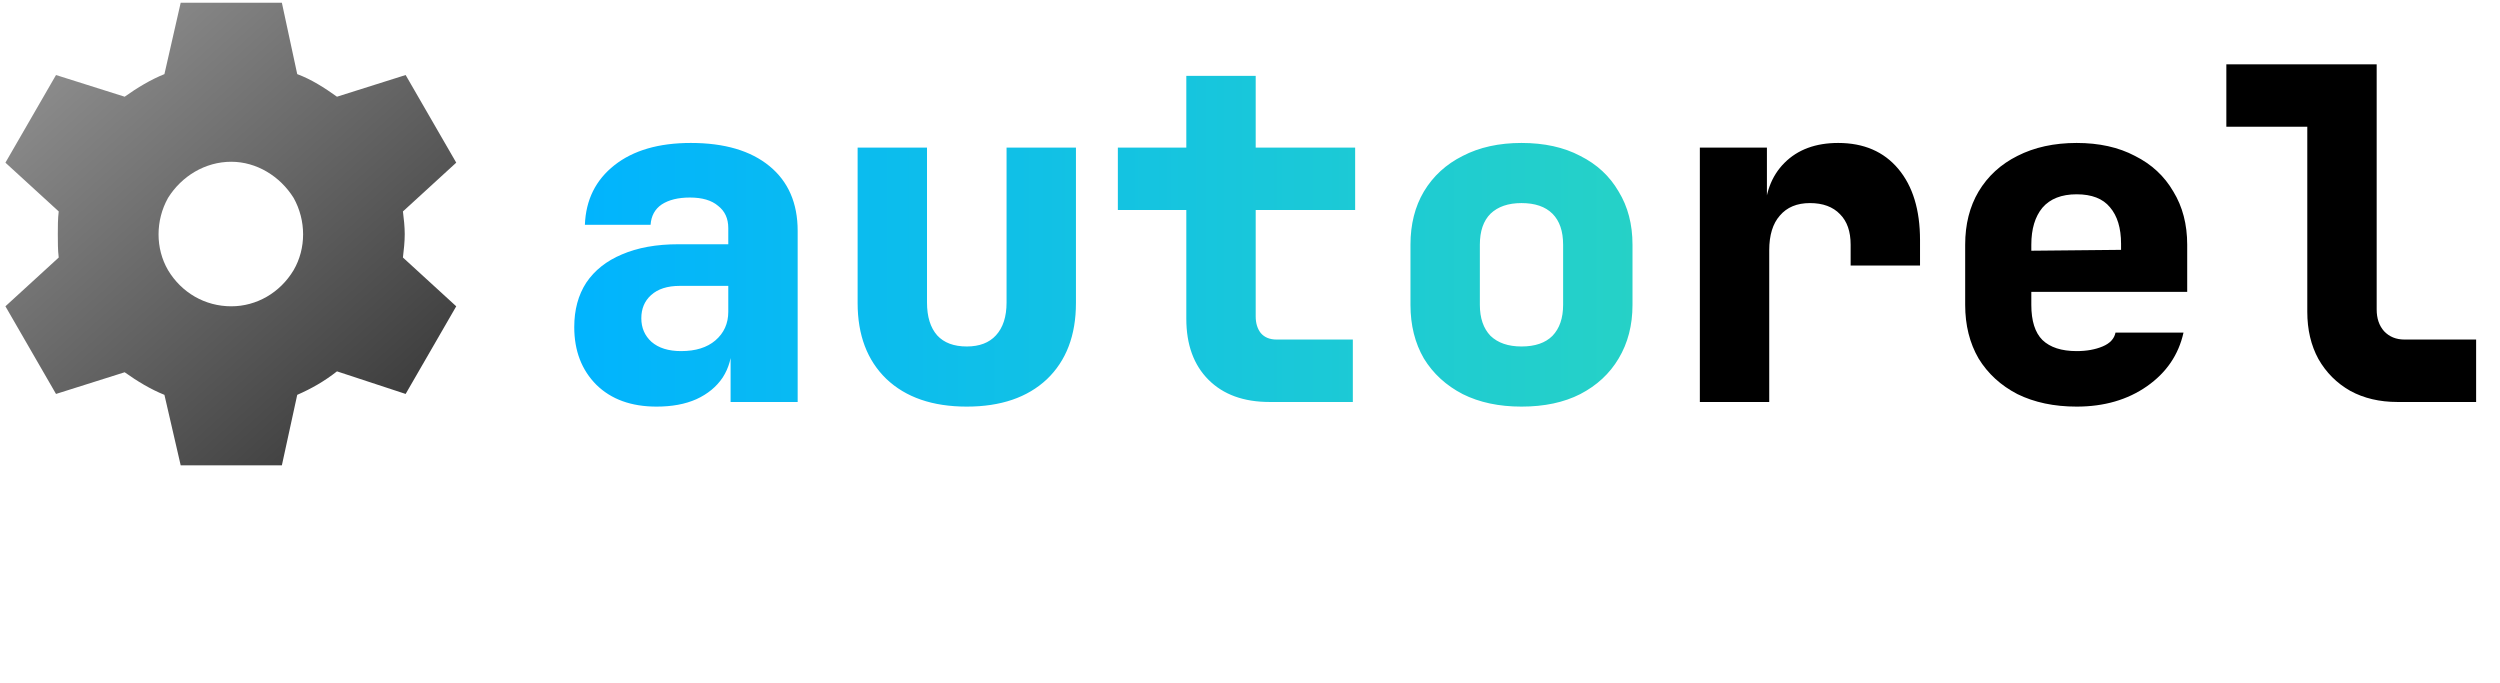 <svg width="227" height="62" viewBox="0 0 227 62" fill="none" xmlns="http://www.w3.org/2000/svg">
<path d="M16.406 0.25H25.594L26.988 6.73C28.301 7.223 29.449 7.961 30.598 8.781L36.832 6.812L41.426 14.77L36.586 19.199C36.668 19.855 36.75 20.594 36.75 21.25C36.75 21.988 36.668 22.645 36.586 23.383L41.426 27.812L36.832 35.77L30.598 33.719C29.449 34.621 28.301 35.277 26.988 35.852L25.594 42.25H16.406L14.93 35.852C13.699 35.359 12.469 34.621 11.32 33.801L5.086 35.77L0.492 27.812L5.332 23.383C5.25 22.727 5.25 21.988 5.25 21.25C5.25 20.594 5.25 19.855 5.332 19.199L0.492 14.77L5.086 6.812L11.32 8.781C12.469 7.961 13.699 7.223 14.93 6.73L16.406 0.25ZM21 27.812C23.297 27.812 25.43 26.582 26.66 24.531C27.809 22.562 27.809 20.02 26.66 17.969C25.43 16 23.297 14.688 21 14.688C18.621 14.688 16.488 16 15.258 17.969C14.109 20.02 14.109 22.562 15.258 24.531C16.488 26.582 18.621 27.812 21 27.812Z" fill="url(#paint0_linear_422_241)"/>
<path d="M59.618 36.92C57.322 36.92 55.502 36.262 54.158 34.946C52.814 33.602 52.142 31.852 52.142 29.696C52.142 28.128 52.506 26.784 53.234 25.664C53.99 24.544 55.068 23.69 56.468 23.102C57.896 22.486 59.604 22.178 61.592 22.178H66.128V20.708C66.128 19.84 65.82 19.168 65.204 18.692C64.616 18.188 63.762 17.936 62.642 17.936C61.578 17.936 60.724 18.146 60.08 18.566C59.464 18.986 59.128 19.602 59.072 20.414H53.108C53.192 18.146 54.088 16.34 55.796 14.996C57.504 13.652 59.814 12.98 62.726 12.98C65.778 12.98 68.158 13.68 69.866 15.08C71.574 16.48 72.428 18.44 72.428 20.96V36.5H66.338V31.922H65.33L66.464 31.25C66.464 32.398 66.184 33.406 65.624 34.274C65.064 35.114 64.266 35.772 63.23 36.248C62.222 36.696 61.018 36.92 59.618 36.92ZM61.844 31.88C63.16 31.88 64.196 31.558 64.952 30.914C65.736 30.242 66.128 29.374 66.128 28.31V25.958H61.718C60.598 25.958 59.73 26.238 59.114 26.798C58.526 27.33 58.232 28.03 58.232 28.898C58.232 29.766 58.54 30.48 59.156 31.04C59.8 31.6 60.696 31.88 61.844 31.88ZM87.784 36.92C84.676 36.92 82.24 36.08 80.476 34.4C78.74 32.72 77.872 30.424 77.872 27.512V13.4H84.172V27.47C84.172 28.758 84.48 29.752 85.096 30.452C85.712 31.124 86.608 31.46 87.784 31.46C88.932 31.46 89.814 31.124 90.43 30.452C91.074 29.752 91.396 28.758 91.396 27.47V13.4H97.696V27.512C97.696 30.452 96.814 32.762 95.05 34.442C93.286 36.094 90.864 36.92 87.784 36.92ZM115.277 36.5C112.925 36.5 111.077 35.828 109.733 34.484C108.389 33.14 107.717 31.292 107.717 28.94V19.07H101.501V13.4H107.717V6.89H114.017V13.4H123.047V19.07H114.017V28.73C114.017 29.346 114.171 29.85 114.479 30.242C114.815 30.634 115.291 30.83 115.907 30.83H122.837V36.5H115.277ZM138.151 36.92C136.107 36.92 134.329 36.542 132.817 35.786C131.305 35.002 130.129 33.924 129.289 32.552C128.477 31.152 128.071 29.528 128.071 27.68V22.22C128.071 20.372 128.477 18.762 129.289 17.39C130.129 15.99 131.305 14.912 132.817 14.156C134.329 13.372 136.107 12.98 138.151 12.98C140.223 12.98 142.001 13.372 143.485 14.156C144.997 14.912 146.159 15.99 146.971 17.39C147.811 18.762 148.231 20.372 148.231 22.22V27.68C148.231 29.528 147.811 31.152 146.971 32.552C146.159 33.924 144.997 35.002 143.485 35.786C142.001 36.542 140.223 36.92 138.151 36.92ZM138.151 31.46C139.383 31.46 140.321 31.138 140.965 30.494C141.609 29.822 141.931 28.884 141.931 27.68V22.22C141.931 20.988 141.609 20.05 140.965 19.406C140.321 18.762 139.383 18.44 138.151 18.44C136.947 18.44 136.009 18.762 135.337 19.406C134.693 20.05 134.371 20.988 134.371 22.22V27.68C134.371 28.884 134.693 29.822 135.337 30.494C136.009 31.138 136.947 31.46 138.151 31.46Z" fill="url(#paint1_linear_422_241)"/>
<path d="M154.346 36.5V13.4H160.436V18.23H162.284L160.226 19.7C160.226 17.628 160.828 15.99 162.032 14.786C163.236 13.582 164.86 12.98 166.904 12.98C169.228 12.98 171.048 13.764 172.364 15.332C173.68 16.9 174.338 19.056 174.338 21.8V24.11H168.038V22.22C168.038 21.016 167.716 20.092 167.072 19.448C166.428 18.776 165.518 18.44 164.342 18.44C163.166 18.44 162.256 18.818 161.612 19.574C160.968 20.302 160.646 21.352 160.646 22.724V36.5H154.346ZM188.56 36.92C186.516 36.92 184.724 36.542 183.184 35.786C181.672 35.002 180.496 33.924 179.656 32.552C178.844 31.152 178.438 29.528 178.438 27.68V22.22C178.438 20.372 178.844 18.762 179.656 17.39C180.496 15.99 181.672 14.912 183.184 14.156C184.724 13.372 186.516 12.98 188.56 12.98C190.604 12.98 192.368 13.372 193.852 14.156C195.364 14.912 196.526 15.99 197.338 17.39C198.178 18.762 198.598 20.372 198.598 22.22V26.504H184.444V27.68C184.444 29.136 184.78 30.2 185.452 30.872C186.152 31.544 187.188 31.88 188.56 31.88C189.456 31.88 190.24 31.74 190.912 31.46C191.584 31.18 191.976 30.76 192.088 30.2H198.262C197.814 32.216 196.708 33.84 194.944 35.072C193.18 36.304 191.052 36.92 188.56 36.92ZM192.592 23.186V22.136C192.592 20.708 192.256 19.602 191.584 18.818C190.94 18.034 189.932 17.642 188.56 17.642C187.188 17.642 186.152 18.048 185.452 18.86C184.78 19.672 184.444 20.792 184.444 22.22V22.766L193.012 22.682L192.592 23.186ZM217.692 36.5C216.068 36.5 214.64 36.164 213.408 35.492C212.176 34.792 211.21 33.826 210.51 32.594C209.838 31.362 209.502 29.934 209.502 28.31V11.51H202.152V5.84H215.802V28.1C215.802 28.912 216.026 29.57 216.474 30.074C216.95 30.578 217.566 30.83 218.322 30.83H224.832V36.5H217.692Z" fill="black"/>
<defs>
<linearGradient id="paint0_linear_422_241" x1="0" y1="0" x2="42" y2="47" gradientUnits="userSpaceOnUse">
<stop stop-color="#9A9A9A"/>
<stop offset="1" stop-color="#292929"/>
</linearGradient>
<linearGradient id="paint1_linear_422_241" x1="50" y1="21" x2="227" y2="21" gradientUnits="userSpaceOnUse">
<stop stop-color="#00B3FF"/>
<stop offset="1" stop-color="#44EA9A"/>
</linearGradient>
</defs>
</svg>
